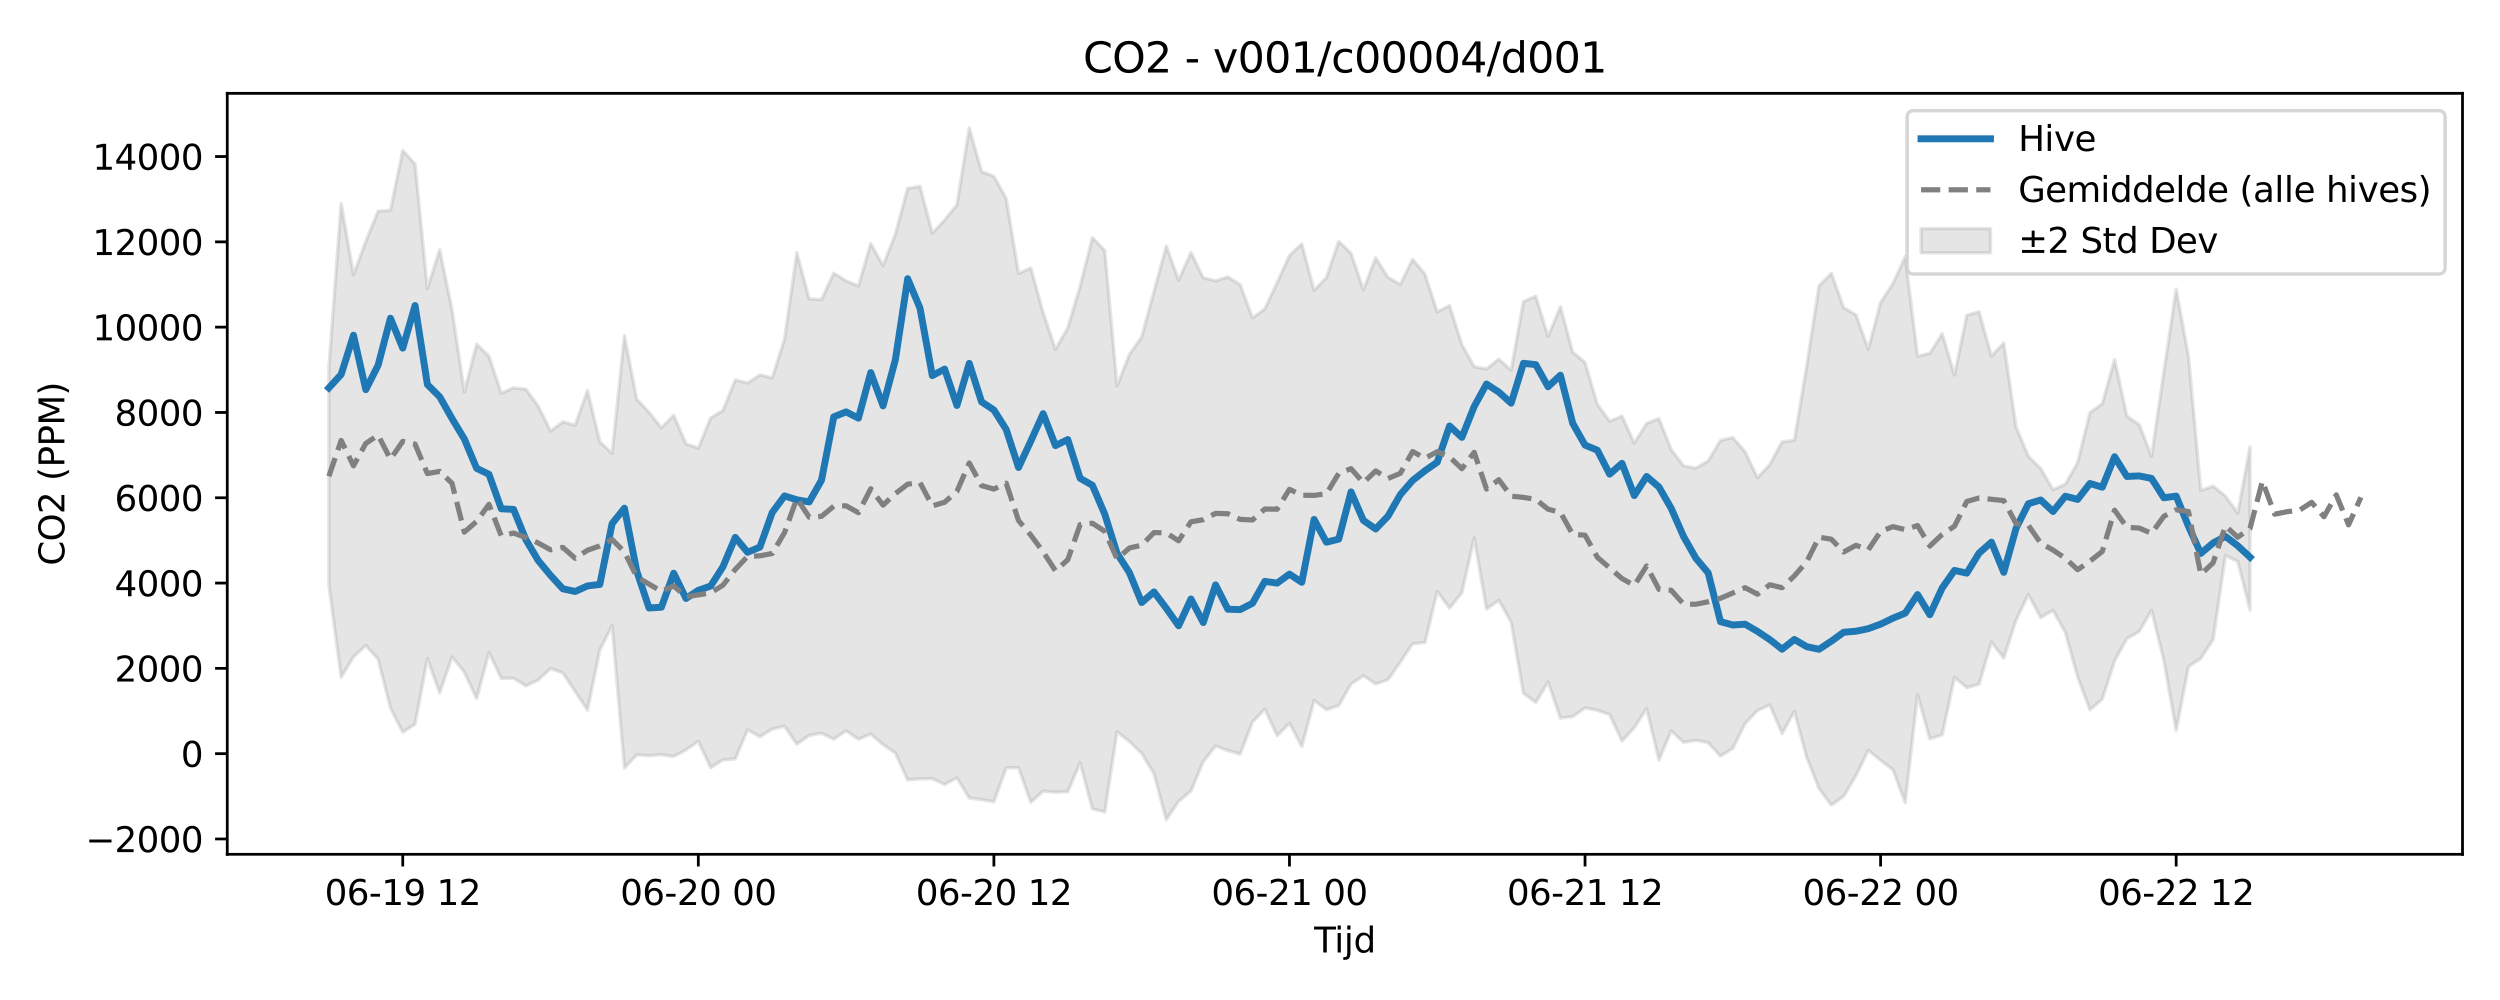 <?xml version="1.0" encoding="utf-8" standalone="no"?>
<!DOCTYPE svg PUBLIC "-//W3C//DTD SVG 1.1//EN"
  "http://www.w3.org/Graphics/SVG/1.1/DTD/svg11.dtd">
<svg xmlns:xlink="http://www.w3.org/1999/xlink" width="720pt" height="288pt" viewBox="0 0 720 288" xmlns="http://www.w3.org/2000/svg" version="1.1">
 <defs>
  <style type="text/css">*{stroke-linejoin: round; stroke-linecap: butt}</style>
 </defs>
 <g id="figure_1">
  <g id="patch_1">
   <path d="M 0 288 
L 720 288 
L 720 0 
L 0 0 
z
" style="fill: #ffffff"/>
  </g>
  <g id="axes_1">
   <g id="patch_2">
    <path d="M 65.45 246.04 
L 709.2 246.04 
L 709.2 26.88 
L 65.45 26.88 
z
" style="fill: #ffffff"/>
   </g>
   <g id="FillBetweenPolyCollection_1">
    <defs>
     <path id="m4ea2d8f6ae" d="M 94.711 -182.147 
L 94.711 -119.512 
L 98.258 -92.922 
L 101.805 -98.81 
L 105.352 -102.114 
L 108.899 -98.137 
L 112.446 -84.128 
L 115.992 -77.122 
L 119.539 -79.456 
L 123.086 -98.321 
L 126.633 -88.418 
L 130.18 -98.792 
L 133.727 -94.44 
L 137.273 -86.793 
L 140.82 -100.106 
L 144.367 -92.635 
L 147.914 -92.657 
L 151.461 -90.46 
L 155.008 -92.166 
L 158.554 -95.458 
L 162.101 -94.191 
L 165.648 -88.85 
L 169.195 -83.503 
L 172.742 -100.763 
L 176.288 -107.823 
L 179.835 -66.782 
L 183.382 -70.622 
L 186.929 -70.351 
L 190.476 -70.643 
L 194.023 -70.117 
L 197.569 -72.016 
L 201.116 -74.484 
L 204.663 -66.891 
L 208.21 -69.137 
L 211.757 -69.45 
L 215.304 -77.823 
L 218.85 -75.809 
L 222.397 -78.02 
L 225.944 -78.856 
L 229.491 -73.688 
L 233.038 -76.175 
L 236.585 -76.836 
L 240.131 -75.119 
L 243.678 -77.522 
L 247.225 -75.087 
L 250.772 -76.603 
L 254.319 -73.572 
L 257.866 -71.111 
L 261.412 -63.382 
L 264.959 -63.69 
L 268.506 -63.744 
L 272.053 -62.084 
L 275.6 -63.965 
L 279.147 -58.174 
L 282.693 -57.707 
L 286.24 -57.09 
L 289.787 -66.855 
L 293.334 -66.901 
L 296.881 -56.942 
L 300.428 -60.144 
L 303.974 -59.825 
L 307.521 -60.005 
L 311.068 -68.312 
L 314.615 -55.058 
L 318.162 -54.126 
L 321.709 -77.22 
L 325.255 -74.443 
L 328.802 -71.03 
L 332.349 -65.153 
L 335.896 -51.922 
L 339.443 -57.22 
L 342.99 -60.192 
L 346.536 -68.655 
L 350.083 -73.173 
L 353.63 -71.825 
L 357.177 -70.826 
L 360.724 -80.067 
L 364.271 -83.761 
L 367.817 -76.112 
L 371.364 -79.724 
L 374.911 -72.987 
L 378.458 -86.25 
L 382.005 -83.594 
L 385.552 -84.787 
L 389.098 -90.99 
L 392.645 -93.404 
L 396.192 -91.02 
L 399.739 -92.238 
L 403.286 -97.298 
L 406.833 -102.609 
L 410.379 -102.945 
L 413.926 -117.646 
L 417.473 -112.841 
L 421.02 -117.279 
L 424.567 -133.053 
L 428.114 -112.572 
L 431.66 -115.117 
L 435.207 -108.794 
L 438.754 -88.351 
L 442.301 -85.671 
L 445.848 -91.588 
L 449.395 -81.189 
L 452.941 -81.606 
L 456.488 -84.126 
L 460.035 -83.436 
L 463.582 -82.194 
L 467.129 -74.589 
L 470.676 -78.401 
L 474.222 -83.966 
L 477.769 -69.107 
L 481.316 -77.502 
L 484.863 -74.2 
L 488.41 -74.786 
L 491.957 -74.116 
L 495.503 -70.233 
L 499.05 -72.473 
L 502.597 -79.619 
L 506.144 -83.36 
L 509.691 -84.978 
L 513.238 -76.737 
L 516.784 -83.096 
L 520.331 -69.857 
L 523.878 -60.902 
L 527.425 -56.119 
L 530.972 -58.665 
L 534.519 -64.614 
L 538.065 -71.909 
L 541.612 -69.024 
L 545.159 -66.343 
L 548.706 -56.829 
L 552.253 -87.896 
L 555.8 -75.222 
L 559.346 -76.34 
L 562.893 -92.896 
L 566.44 -89.97 
L 569.987 -90.966 
L 573.534 -103.082 
L 577.081 -98.47 
L 580.627 -109.376 
L 584.174 -116.797 
L 587.721 -110.129 
L 591.268 -112.238 
L 594.815 -105.876 
L 598.362 -93.067 
L 601.908 -83.549 
L 605.455 -86.635 
L 609.002 -97.683 
L 612.549 -104.084 
L 616.096 -106.119 
L 619.642 -112.24 
L 623.189 -97.808 
L 626.736 -77.624 
L 630.283 -96.005 
L 633.83 -98.376 
L 637.377 -103.823 
L 640.923 -127.988 
L 644.47 -126.327 
L 648.017 -112.334 
L 648.017 -159.324 
L 648.017 -159.324 
L 644.47 -140.235 
L 640.923 -145.105 
L 637.377 -148.002 
L 633.83 -146.755 
L 630.283 -185.369 
L 626.736 -204.741 
L 623.189 -180.807 
L 619.642 -156.581 
L 616.096 -165.7 
L 612.549 -168.168 
L 609.002 -184.43 
L 605.455 -171.739 
L 601.908 -169.192 
L 598.362 -154.791 
L 594.815 -148.544 
L 591.268 -146.949 
L 587.721 -153.041 
L 584.174 -156.59 
L 580.627 -165 
L 577.081 -189.2 
L 573.534 -185.416 
L 569.987 -198.204 
L 566.44 -197.196 
L 562.893 -179.986 
L 559.346 -191.867 
L 555.8 -186.23 
L 552.253 -185.412 
L 548.706 -214.095 
L 545.159 -206.319 
L 541.612 -200.863 
L 538.065 -187.398 
L 534.519 -197.299 
L 530.972 -199.386 
L 527.425 -209.294 
L 523.878 -205.679 
L 520.331 -182.581 
L 516.784 -161.225 
L 513.238 -160.728 
L 509.691 -154.187 
L 506.144 -150.384 
L 502.597 -157.87 
L 499.05 -161.98 
L 495.503 -161.155 
L 491.957 -155.276 
L 488.41 -153.169 
L 484.863 -153.847 
L 481.316 -158.49 
L 477.769 -167.467 
L 474.222 -166.027 
L 470.676 -160.388 
L 467.129 -168.172 
L 463.582 -166.643 
L 460.035 -171.575 
L 456.488 -183.622 
L 452.941 -186.571 
L 449.395 -199.691 
L 445.848 -191.104 
L 442.301 -202.681 
L 438.754 -201.156 
L 435.207 -181.404 
L 431.66 -184.588 
L 428.114 -181.747 
L 424.567 -182.4 
L 421.02 -188.748 
L 417.473 -199.96 
L 413.926 -198.182 
L 410.379 -209.049 
L 406.833 -213.32 
L 403.286 -206.061 
L 399.739 -208.147 
L 396.192 -213.725 
L 392.645 -204.552 
L 389.098 -215.067 
L 385.552 -218.525 
L 382.005 -208.037 
L 378.458 -204.403 
L 374.911 -217.774 
L 371.364 -214.427 
L 367.817 -206.594 
L 364.271 -199.043 
L 360.724 -196.431 
L 357.177 -205.993 
L 353.63 -208.259 
L 350.083 -207.111 
L 346.536 -208 
L 342.99 -215.246 
L 339.443 -207.271 
L 335.896 -217.131 
L 332.349 -204.091 
L 328.802 -190.948 
L 325.255 -185.904 
L 321.709 -176.853 
L 318.162 -215.869 
L 314.615 -219.55 
L 311.068 -205.518 
L 307.521 -193.594 
L 303.974 -187.394 
L 300.428 -197.992 
L 296.881 -210.779 
L 293.334 -209.283 
L 289.787 -230.812 
L 286.24 -237.208 
L 282.693 -238.574 
L 279.147 -251.158 
L 275.6 -229.032 
L 272.053 -224.623 
L 268.506 -220.861 
L 264.959 -234.317 
L 261.412 -233.734 
L 257.866 -220.563 
L 254.319 -211.488 
L 250.772 -217.871 
L 247.225 -205.603 
L 243.678 -207.131 
L 240.131 -209.327 
L 236.585 -201.73 
L 233.038 -201.941 
L 229.491 -215.213 
L 225.944 -190.36 
L 222.397 -179.17 
L 218.85 -180.019 
L 215.304 -177.707 
L 211.757 -178.568 
L 208.21 -169.781 
L 204.663 -167.624 
L 201.116 -158.917 
L 197.569 -160.196 
L 194.023 -168.396 
L 190.476 -164.771 
L 186.929 -169.237 
L 183.382 -173.055 
L 179.835 -191.33 
L 176.288 -157.454 
L 172.742 -160.769 
L 169.195 -175.57 
L 165.648 -165.557 
L 162.101 -166.512 
L 158.554 -163.847 
L 155.008 -171.07 
L 151.461 -175.883 
L 147.914 -176.315 
L 144.367 -174.734 
L 140.82 -185.392 
L 137.273 -188.879 
L 133.727 -175.056 
L 130.18 -198.828 
L 126.633 -216.058 
L 123.086 -204.907 
L 119.539 -240.73 
L 115.992 -244.666 
L 112.446 -227.414 
L 108.899 -227.214 
L 105.352 -218.474 
L 101.805 -208.888 
L 98.258 -229.395 
L 94.711 -182.147 
z
" style="stroke: #808080; stroke-opacity: 0.2"/>
    </defs>
    <g clip-path="url(#pec2e1affe3)">
     <use xlink:href="#m4ea2d8f6ae" x="0" y="288" style="fill: #808080; fill-opacity: 0.2; stroke: #808080; stroke-opacity: 0.2"/>
    </g>
   </g>
   <g id="matplotlib.axis_1">
    <g id="xtick_1">
     <g id="line2d_1">
      <defs>
       <path id="ma485b2adc1" d="M 0 0 
L 0 3.5 
" style="stroke: #000000; stroke-width: 0.8"/>
      </defs>
      <g>
       <use xlink:href="#ma485b2adc1" x="115.992" y="246.04" style="stroke: #000000; stroke-width: 0.8"/>
      </g>
     </g>
     <g id="text_1">
      <!-- 06-19 12 -->
      <g transform="translate(93.512 260.638) scale(0.1 -0.1)">
       <defs>
        <path id="DejaVuSans-30" d="M 2034 4250 
Q 1547 4250 1301 3770 
Q 1056 3291 1056 2328 
Q 1056 1369 1301 889 
Q 1547 409 2034 409 
Q 2525 409 2770 889 
Q 3016 1369 3016 2328 
Q 3016 3291 2770 3770 
Q 2525 4250 2034 4250 
z
M 2034 4750 
Q 2819 4750 3233 4129 
Q 3647 3509 3647 2328 
Q 3647 1150 3233 529 
Q 2819 -91 2034 -91 
Q 1250 -91 836 529 
Q 422 1150 422 2328 
Q 422 3509 836 4129 
Q 1250 4750 2034 4750 
z
" transform="scale(0.016)"/>
        <path id="DejaVuSans-36" d="M 2113 2584 
Q 1688 2584 1439 2293 
Q 1191 2003 1191 1497 
Q 1191 994 1439 701 
Q 1688 409 2113 409 
Q 2538 409 2786 701 
Q 3034 994 3034 1497 
Q 3034 2003 2786 2293 
Q 2538 2584 2113 2584 
z
M 3366 4563 
L 3366 3988 
Q 3128 4100 2886 4159 
Q 2644 4219 2406 4219 
Q 1781 4219 1451 3797 
Q 1122 3375 1075 2522 
Q 1259 2794 1537 2939 
Q 1816 3084 2150 3084 
Q 2853 3084 3261 2657 
Q 3669 2231 3669 1497 
Q 3669 778 3244 343 
Q 2819 -91 2113 -91 
Q 1303 -91 875 529 
Q 447 1150 447 2328 
Q 447 3434 972 4092 
Q 1497 4750 2381 4750 
Q 2619 4750 2861 4703 
Q 3103 4656 3366 4563 
z
" transform="scale(0.016)"/>
        <path id="DejaVuSans-2d" d="M 313 2009 
L 1997 2009 
L 1997 1497 
L 313 1497 
L 313 2009 
z
" transform="scale(0.016)"/>
        <path id="DejaVuSans-31" d="M 794 531 
L 1825 531 
L 1825 4091 
L 703 3866 
L 703 4441 
L 1819 4666 
L 2450 4666 
L 2450 531 
L 3481 531 
L 3481 0 
L 794 0 
L 794 531 
z
" transform="scale(0.016)"/>
        <path id="DejaVuSans-39" d="M 703 97 
L 703 672 
Q 941 559 1184 500 
Q 1428 441 1663 441 
Q 2288 441 2617 861 
Q 2947 1281 2994 2138 
Q 2813 1869 2534 1725 
Q 2256 1581 1919 1581 
Q 1219 1581 811 2004 
Q 403 2428 403 3163 
Q 403 3881 828 4315 
Q 1253 4750 1959 4750 
Q 2769 4750 3195 4129 
Q 3622 3509 3622 2328 
Q 3622 1225 3098 567 
Q 2575 -91 1691 -91 
Q 1453 -91 1209 -44 
Q 966 3 703 97 
z
M 1959 2075 
Q 2384 2075 2632 2365 
Q 2881 2656 2881 3163 
Q 2881 3666 2632 3958 
Q 2384 4250 1959 4250 
Q 1534 4250 1286 3958 
Q 1038 3666 1038 3163 
Q 1038 2656 1286 2365 
Q 1534 2075 1959 2075 
z
" transform="scale(0.016)"/>
        <path id="DejaVuSans-20" transform="scale(0.016)"/>
        <path id="DejaVuSans-32" d="M 1228 531 
L 3431 531 
L 3431 0 
L 469 0 
L 469 531 
Q 828 903 1448 1529 
Q 2069 2156 2228 2338 
Q 2531 2678 2651 2914 
Q 2772 3150 2772 3378 
Q 2772 3750 2511 3984 
Q 2250 4219 1831 4219 
Q 1534 4219 1204 4116 
Q 875 4013 500 3803 
L 500 4441 
Q 881 4594 1212 4672 
Q 1544 4750 1819 4750 
Q 2544 4750 2975 4387 
Q 3406 4025 3406 3419 
Q 3406 3131 3298 2873 
Q 3191 2616 2906 2266 
Q 2828 2175 2409 1742 
Q 1991 1309 1228 531 
z
" transform="scale(0.016)"/>
       </defs>
       <use xlink:href="#DejaVuSans-30"/>
       <use xlink:href="#DejaVuSans-36" transform="translate(63.623 0)"/>
       <use xlink:href="#DejaVuSans-2d" transform="translate(127.246 0)"/>
       <use xlink:href="#DejaVuSans-31" transform="translate(163.33 0)"/>
       <use xlink:href="#DejaVuSans-39" transform="translate(226.953 0)"/>
       <use xlink:href="#DejaVuSans-20" transform="translate(290.576 0)"/>
       <use xlink:href="#DejaVuSans-31" transform="translate(322.363 0)"/>
       <use xlink:href="#DejaVuSans-32" transform="translate(385.986 0)"/>
      </g>
     </g>
    </g>
    <g id="xtick_2">
     <g id="line2d_2">
      <g>
       <use xlink:href="#ma485b2adc1" x="201.116" y="246.04" style="stroke: #000000; stroke-width: 0.8"/>
      </g>
     </g>
     <g id="text_2">
      <!-- 06-20 00 -->
      <g transform="translate(178.636 260.638) scale(0.1 -0.1)">
       <use xlink:href="#DejaVuSans-30"/>
       <use xlink:href="#DejaVuSans-36" transform="translate(63.623 0)"/>
       <use xlink:href="#DejaVuSans-2d" transform="translate(127.246 0)"/>
       <use xlink:href="#DejaVuSans-32" transform="translate(163.33 0)"/>
       <use xlink:href="#DejaVuSans-30" transform="translate(226.953 0)"/>
       <use xlink:href="#DejaVuSans-20" transform="translate(290.576 0)"/>
       <use xlink:href="#DejaVuSans-30" transform="translate(322.363 0)"/>
       <use xlink:href="#DejaVuSans-30" transform="translate(385.986 0)"/>
      </g>
     </g>
    </g>
    <g id="xtick_3">
     <g id="line2d_3">
      <g>
       <use xlink:href="#ma485b2adc1" x="286.24" y="246.04" style="stroke: #000000; stroke-width: 0.8"/>
      </g>
     </g>
     <g id="text_3">
      <!-- 06-20 12 -->
      <g transform="translate(263.76 260.638) scale(0.1 -0.1)">
       <use xlink:href="#DejaVuSans-30"/>
       <use xlink:href="#DejaVuSans-36" transform="translate(63.623 0)"/>
       <use xlink:href="#DejaVuSans-2d" transform="translate(127.246 0)"/>
       <use xlink:href="#DejaVuSans-32" transform="translate(163.33 0)"/>
       <use xlink:href="#DejaVuSans-30" transform="translate(226.953 0)"/>
       <use xlink:href="#DejaVuSans-20" transform="translate(290.576 0)"/>
       <use xlink:href="#DejaVuSans-31" transform="translate(322.363 0)"/>
       <use xlink:href="#DejaVuSans-32" transform="translate(385.986 0)"/>
      </g>
     </g>
    </g>
    <g id="xtick_4">
     <g id="line2d_4">
      <g>
       <use xlink:href="#ma485b2adc1" x="371.364" y="246.04" style="stroke: #000000; stroke-width: 0.8"/>
      </g>
     </g>
     <g id="text_4">
      <!-- 06-21 00 -->
      <g transform="translate(348.884 260.638) scale(0.1 -0.1)">
       <use xlink:href="#DejaVuSans-30"/>
       <use xlink:href="#DejaVuSans-36" transform="translate(63.623 0)"/>
       <use xlink:href="#DejaVuSans-2d" transform="translate(127.246 0)"/>
       <use xlink:href="#DejaVuSans-32" transform="translate(163.33 0)"/>
       <use xlink:href="#DejaVuSans-31" transform="translate(226.953 0)"/>
       <use xlink:href="#DejaVuSans-20" transform="translate(290.576 0)"/>
       <use xlink:href="#DejaVuSans-30" transform="translate(322.363 0)"/>
       <use xlink:href="#DejaVuSans-30" transform="translate(385.986 0)"/>
      </g>
     </g>
    </g>
    <g id="xtick_5">
     <g id="line2d_5">
      <g>
       <use xlink:href="#ma485b2adc1" x="456.488" y="246.04" style="stroke: #000000; stroke-width: 0.8"/>
      </g>
     </g>
     <g id="text_5">
      <!-- 06-21 12 -->
      <g transform="translate(434.008 260.638) scale(0.1 -0.1)">
       <use xlink:href="#DejaVuSans-30"/>
       <use xlink:href="#DejaVuSans-36" transform="translate(63.623 0)"/>
       <use xlink:href="#DejaVuSans-2d" transform="translate(127.246 0)"/>
       <use xlink:href="#DejaVuSans-32" transform="translate(163.33 0)"/>
       <use xlink:href="#DejaVuSans-31" transform="translate(226.953 0)"/>
       <use xlink:href="#DejaVuSans-20" transform="translate(290.576 0)"/>
       <use xlink:href="#DejaVuSans-31" transform="translate(322.363 0)"/>
       <use xlink:href="#DejaVuSans-32" transform="translate(385.986 0)"/>
      </g>
     </g>
    </g>
    <g id="xtick_6">
     <g id="line2d_6">
      <g>
       <use xlink:href="#ma485b2adc1" x="541.612" y="246.04" style="stroke: #000000; stroke-width: 0.8"/>
      </g>
     </g>
     <g id="text_6">
      <!-- 06-22 00 -->
      <g transform="translate(519.132 260.638) scale(0.1 -0.1)">
       <use xlink:href="#DejaVuSans-30"/>
       <use xlink:href="#DejaVuSans-36" transform="translate(63.623 0)"/>
       <use xlink:href="#DejaVuSans-2d" transform="translate(127.246 0)"/>
       <use xlink:href="#DejaVuSans-32" transform="translate(163.33 0)"/>
       <use xlink:href="#DejaVuSans-32" transform="translate(226.953 0)"/>
       <use xlink:href="#DejaVuSans-20" transform="translate(290.576 0)"/>
       <use xlink:href="#DejaVuSans-30" transform="translate(322.363 0)"/>
       <use xlink:href="#DejaVuSans-30" transform="translate(385.986 0)"/>
      </g>
     </g>
    </g>
    <g id="xtick_7">
     <g id="line2d_7">
      <g>
       <use xlink:href="#ma485b2adc1" x="626.736" y="246.04" style="stroke: #000000; stroke-width: 0.8"/>
      </g>
     </g>
     <g id="text_7">
      <!-- 06-22 12 -->
      <g transform="translate(604.256 260.638) scale(0.1 -0.1)">
       <use xlink:href="#DejaVuSans-30"/>
       <use xlink:href="#DejaVuSans-36" transform="translate(63.623 0)"/>
       <use xlink:href="#DejaVuSans-2d" transform="translate(127.246 0)"/>
       <use xlink:href="#DejaVuSans-32" transform="translate(163.33 0)"/>
       <use xlink:href="#DejaVuSans-32" transform="translate(226.953 0)"/>
       <use xlink:href="#DejaVuSans-20" transform="translate(290.576 0)"/>
       <use xlink:href="#DejaVuSans-31" transform="translate(322.363 0)"/>
       <use xlink:href="#DejaVuSans-32" transform="translate(385.986 0)"/>
      </g>
     </g>
    </g>
    <g id="text_8">
     <!-- Tijd -->
     <g transform="translate(378.475 274.317) scale(0.1 -0.1)">
      <defs>
       <path id="DejaVuSans-54" d="M -19 4666 
L 3928 4666 
L 3928 4134 
L 2272 4134 
L 2272 0 
L 1638 0 
L 1638 4134 
L -19 4134 
L -19 4666 
z
" transform="scale(0.016)"/>
       <path id="DejaVuSans-69" d="M 603 3500 
L 1178 3500 
L 1178 0 
L 603 0 
L 603 3500 
z
M 603 4863 
L 1178 4863 
L 1178 4134 
L 603 4134 
L 603 4863 
z
" transform="scale(0.016)"/>
       <path id="DejaVuSans-6a" d="M 603 3500 
L 1178 3500 
L 1178 -63 
Q 1178 -731 923 -1031 
Q 669 -1331 103 -1331 
L -116 -1331 
L -116 -844 
L 38 -844 
Q 366 -844 484 -692 
Q 603 -541 603 -63 
L 603 3500 
z
M 603 4863 
L 1178 4863 
L 1178 4134 
L 603 4134 
L 603 4863 
z
" transform="scale(0.016)"/>
       <path id="DejaVuSans-64" d="M 2906 2969 
L 2906 4863 
L 3481 4863 
L 3481 0 
L 2906 0 
L 2906 525 
Q 2725 213 2448 61 
Q 2172 -91 1784 -91 
Q 1150 -91 751 415 
Q 353 922 353 1747 
Q 353 2572 751 3078 
Q 1150 3584 1784 3584 
Q 2172 3584 2448 3432 
Q 2725 3281 2906 2969 
z
M 947 1747 
Q 947 1113 1208 752 
Q 1469 391 1925 391 
Q 2381 391 2643 752 
Q 2906 1113 2906 1747 
Q 2906 2381 2643 2742 
Q 2381 3103 1925 3103 
Q 1469 3103 1208 2742 
Q 947 2381 947 1747 
z
" transform="scale(0.016)"/>
      </defs>
      <use xlink:href="#DejaVuSans-54"/>
      <use xlink:href="#DejaVuSans-69" transform="translate(57.959 0)"/>
      <use xlink:href="#DejaVuSans-6a" transform="translate(85.742 0)"/>
      <use xlink:href="#DejaVuSans-64" transform="translate(113.525 0)"/>
     </g>
    </g>
   </g>
   <g id="matplotlib.axis_2">
    <g id="ytick_1">
     <g id="line2d_8">
      <defs>
       <path id="m41dabe205d" d="M 0 0 
L -3.5 0 
" style="stroke: #000000; stroke-width: 0.8"/>
      </defs>
      <g>
       <use xlink:href="#m41dabe205d" x="65.45" y="241.622" style="stroke: #000000; stroke-width: 0.8"/>
      </g>
     </g>
     <g id="text_9">
      <!-- −2000 -->
      <g transform="translate(24.62 245.421) scale(0.1 -0.1)">
       <defs>
        <path id="DejaVuSans-2212" d="M 678 2272 
L 4684 2272 
L 4684 1741 
L 678 1741 
L 678 2272 
z
" transform="scale(0.016)"/>
       </defs>
       <use xlink:href="#DejaVuSans-2212"/>
       <use xlink:href="#DejaVuSans-32" transform="translate(83.789 0)"/>
       <use xlink:href="#DejaVuSans-30" transform="translate(147.412 0)"/>
       <use xlink:href="#DejaVuSans-30" transform="translate(211.035 0)"/>
       <use xlink:href="#DejaVuSans-30" transform="translate(274.658 0)"/>
      </g>
     </g>
    </g>
    <g id="ytick_2">
     <g id="line2d_9">
      <g>
       <use xlink:href="#m41dabe205d" x="65.45" y="217.055" style="stroke: #000000; stroke-width: 0.8"/>
      </g>
     </g>
     <g id="text_10">
      <!-- 0 -->
      <g transform="translate(52.087 220.854) scale(0.1 -0.1)">
       <use xlink:href="#DejaVuSans-30"/>
      </g>
     </g>
    </g>
    <g id="ytick_3">
     <g id="line2d_10">
      <g>
       <use xlink:href="#m41dabe205d" x="65.45" y="192.488" style="stroke: #000000; stroke-width: 0.8"/>
      </g>
     </g>
     <g id="text_11">
      <!-- 2000 -->
      <g transform="translate(33 196.288) scale(0.1 -0.1)">
       <use xlink:href="#DejaVuSans-32"/>
       <use xlink:href="#DejaVuSans-30" transform="translate(63.623 0)"/>
       <use xlink:href="#DejaVuSans-30" transform="translate(127.246 0)"/>
       <use xlink:href="#DejaVuSans-30" transform="translate(190.869 0)"/>
      </g>
     </g>
    </g>
    <g id="ytick_4">
     <g id="line2d_11">
      <g>
       <use xlink:href="#m41dabe205d" x="65.45" y="167.922" style="stroke: #000000; stroke-width: 0.8"/>
      </g>
     </g>
     <g id="text_12">
      <!-- 4000 -->
      <g transform="translate(33 171.721) scale(0.1 -0.1)">
       <defs>
        <path id="DejaVuSans-34" d="M 2419 4116 
L 825 1625 
L 2419 1625 
L 2419 4116 
z
M 2253 4666 
L 3047 4666 
L 3047 1625 
L 3713 1625 
L 3713 1100 
L 3047 1100 
L 3047 0 
L 2419 0 
L 2419 1100 
L 313 1100 
L 313 1709 
L 2253 4666 
z
" transform="scale(0.016)"/>
       </defs>
       <use xlink:href="#DejaVuSans-34"/>
       <use xlink:href="#DejaVuSans-30" transform="translate(63.623 0)"/>
       <use xlink:href="#DejaVuSans-30" transform="translate(127.246 0)"/>
       <use xlink:href="#DejaVuSans-30" transform="translate(190.869 0)"/>
      </g>
     </g>
    </g>
    <g id="ytick_5">
     <g id="line2d_12">
      <g>
       <use xlink:href="#m41dabe205d" x="65.45" y="143.355" style="stroke: #000000; stroke-width: 0.8"/>
      </g>
     </g>
     <g id="text_13">
      <!-- 6000 -->
      <g transform="translate(33 147.154) scale(0.1 -0.1)">
       <use xlink:href="#DejaVuSans-36"/>
       <use xlink:href="#DejaVuSans-30" transform="translate(63.623 0)"/>
       <use xlink:href="#DejaVuSans-30" transform="translate(127.246 0)"/>
       <use xlink:href="#DejaVuSans-30" transform="translate(190.869 0)"/>
      </g>
     </g>
    </g>
    <g id="ytick_6">
     <g id="line2d_13">
      <g>
       <use xlink:href="#m41dabe205d" x="65.45" y="118.788" style="stroke: #000000; stroke-width: 0.8"/>
      </g>
     </g>
     <g id="text_14">
      <!-- 8000 -->
      <g transform="translate(33 122.587) scale(0.1 -0.1)">
       <defs>
        <path id="DejaVuSans-38" d="M 2034 2216 
Q 1584 2216 1326 1975 
Q 1069 1734 1069 1313 
Q 1069 891 1326 650 
Q 1584 409 2034 409 
Q 2484 409 2743 651 
Q 3003 894 3003 1313 
Q 3003 1734 2745 1975 
Q 2488 2216 2034 2216 
z
M 1403 2484 
Q 997 2584 770 2862 
Q 544 3141 544 3541 
Q 544 4100 942 4425 
Q 1341 4750 2034 4750 
Q 2731 4750 3128 4425 
Q 3525 4100 3525 3541 
Q 3525 3141 3298 2862 
Q 3072 2584 2669 2484 
Q 3125 2378 3379 2068 
Q 3634 1759 3634 1313 
Q 3634 634 3220 271 
Q 2806 -91 2034 -91 
Q 1263 -91 848 271 
Q 434 634 434 1313 
Q 434 1759 690 2068 
Q 947 2378 1403 2484 
z
M 1172 3481 
Q 1172 3119 1398 2916 
Q 1625 2713 2034 2713 
Q 2441 2713 2670 2916 
Q 2900 3119 2900 3481 
Q 2900 3844 2670 4047 
Q 2441 4250 2034 4250 
Q 1625 4250 1398 4047 
Q 1172 3844 1172 3481 
z
" transform="scale(0.016)"/>
       </defs>
       <use xlink:href="#DejaVuSans-38"/>
       <use xlink:href="#DejaVuSans-30" transform="translate(63.623 0)"/>
       <use xlink:href="#DejaVuSans-30" transform="translate(127.246 0)"/>
       <use xlink:href="#DejaVuSans-30" transform="translate(190.869 0)"/>
      </g>
     </g>
    </g>
    <g id="ytick_7">
     <g id="line2d_14">
      <g>
       <use xlink:href="#m41dabe205d" x="65.45" y="94.221" style="stroke: #000000; stroke-width: 0.8"/>
      </g>
     </g>
     <g id="text_15">
      <!-- 10000 -->
      <g transform="translate(26.637 98.02) scale(0.1 -0.1)">
       <use xlink:href="#DejaVuSans-31"/>
       <use xlink:href="#DejaVuSans-30" transform="translate(63.623 0)"/>
       <use xlink:href="#DejaVuSans-30" transform="translate(127.246 0)"/>
       <use xlink:href="#DejaVuSans-30" transform="translate(190.869 0)"/>
       <use xlink:href="#DejaVuSans-30" transform="translate(254.492 0)"/>
      </g>
     </g>
    </g>
    <g id="ytick_8">
     <g id="line2d_15">
      <g>
       <use xlink:href="#m41dabe205d" x="65.45" y="69.654" style="stroke: #000000; stroke-width: 0.8"/>
      </g>
     </g>
     <g id="text_16">
      <!-- 12000 -->
      <g transform="translate(26.637 73.454) scale(0.1 -0.1)">
       <use xlink:href="#DejaVuSans-31"/>
       <use xlink:href="#DejaVuSans-32" transform="translate(63.623 0)"/>
       <use xlink:href="#DejaVuSans-30" transform="translate(127.246 0)"/>
       <use xlink:href="#DejaVuSans-30" transform="translate(190.869 0)"/>
       <use xlink:href="#DejaVuSans-30" transform="translate(254.492 0)"/>
      </g>
     </g>
    </g>
    <g id="ytick_9">
     <g id="line2d_16">
      <g>
       <use xlink:href="#m41dabe205d" x="65.45" y="45.088" style="stroke: #000000; stroke-width: 0.8"/>
      </g>
     </g>
     <g id="text_17">
      <!-- 14000 -->
      <g transform="translate(26.637 48.887) scale(0.1 -0.1)">
       <use xlink:href="#DejaVuSans-31"/>
       <use xlink:href="#DejaVuSans-34" transform="translate(63.623 0)"/>
       <use xlink:href="#DejaVuSans-30" transform="translate(127.246 0)"/>
       <use xlink:href="#DejaVuSans-30" transform="translate(190.869 0)"/>
       <use xlink:href="#DejaVuSans-30" transform="translate(254.492 0)"/>
      </g>
     </g>
    </g>
    <g id="text_18">
     <!-- CO2 (PPM) -->
     <g transform="translate(18.541 162.903) rotate(-90) scale(0.1 -0.1)">
      <defs>
       <path id="DejaVuSans-43" d="M 4122 4306 
L 4122 3641 
Q 3803 3938 3442 4084 
Q 3081 4231 2675 4231 
Q 1875 4231 1450 3742 
Q 1025 3253 1025 2328 
Q 1025 1406 1450 917 
Q 1875 428 2675 428 
Q 3081 428 3442 575 
Q 3803 722 4122 1019 
L 4122 359 
Q 3791 134 3420 21 
Q 3050 -91 2638 -91 
Q 1578 -91 968 557 
Q 359 1206 359 2328 
Q 359 3453 968 4101 
Q 1578 4750 2638 4750 
Q 3056 4750 3426 4639 
Q 3797 4528 4122 4306 
z
" transform="scale(0.016)"/>
       <path id="DejaVuSans-4f" d="M 2522 4238 
Q 1834 4238 1429 3725 
Q 1025 3213 1025 2328 
Q 1025 1447 1429 934 
Q 1834 422 2522 422 
Q 3209 422 3611 934 
Q 4013 1447 4013 2328 
Q 4013 3213 3611 3725 
Q 3209 4238 2522 4238 
z
M 2522 4750 
Q 3503 4750 4090 4092 
Q 4678 3434 4678 2328 
Q 4678 1225 4090 567 
Q 3503 -91 2522 -91 
Q 1538 -91 948 565 
Q 359 1222 359 2328 
Q 359 3434 948 4092 
Q 1538 4750 2522 4750 
z
" transform="scale(0.016)"/>
       <path id="DejaVuSans-28" d="M 1984 4856 
Q 1566 4138 1362 3434 
Q 1159 2731 1159 2009 
Q 1159 1288 1364 580 
Q 1569 -128 1984 -844 
L 1484 -844 
Q 1016 -109 783 600 
Q 550 1309 550 2009 
Q 550 2706 781 3412 
Q 1013 4119 1484 4856 
L 1984 4856 
z
" transform="scale(0.016)"/>
       <path id="DejaVuSans-50" d="M 1259 4147 
L 1259 2394 
L 2053 2394 
Q 2494 2394 2734 2622 
Q 2975 2850 2975 3272 
Q 2975 3691 2734 3919 
Q 2494 4147 2053 4147 
L 1259 4147 
z
M 628 4666 
L 2053 4666 
Q 2838 4666 3239 4311 
Q 3641 3956 3641 3272 
Q 3641 2581 3239 2228 
Q 2838 1875 2053 1875 
L 1259 1875 
L 1259 0 
L 628 0 
L 628 4666 
z
" transform="scale(0.016)"/>
       <path id="DejaVuSans-4d" d="M 628 4666 
L 1569 4666 
L 2759 1491 
L 3956 4666 
L 4897 4666 
L 4897 0 
L 4281 0 
L 4281 4097 
L 3078 897 
L 2444 897 
L 1241 4097 
L 1241 0 
L 628 0 
L 628 4666 
z
" transform="scale(0.016)"/>
       <path id="DejaVuSans-29" d="M 513 4856 
L 1013 4856 
Q 1481 4119 1714 3412 
Q 1947 2706 1947 2009 
Q 1947 1309 1714 600 
Q 1481 -109 1013 -844 
L 513 -844 
Q 928 -128 1133 580 
Q 1338 1288 1338 2009 
Q 1338 2731 1133 3434 
Q 928 4138 513 4856 
z
" transform="scale(0.016)"/>
      </defs>
      <use xlink:href="#DejaVuSans-43"/>
      <use xlink:href="#DejaVuSans-4f" transform="translate(69.824 0)"/>
      <use xlink:href="#DejaVuSans-32" transform="translate(148.535 0)"/>
      <use xlink:href="#DejaVuSans-20" transform="translate(212.158 0)"/>
      <use xlink:href="#DejaVuSans-28" transform="translate(243.945 0)"/>
      <use xlink:href="#DejaVuSans-50" transform="translate(282.959 0)"/>
      <use xlink:href="#DejaVuSans-50" transform="translate(343.262 0)"/>
      <use xlink:href="#DejaVuSans-4d" transform="translate(403.564 0)"/>
      <use xlink:href="#DejaVuSans-29" transform="translate(489.844 0)"/>
     </g>
    </g>
   </g>
   <g id="line2d_17">
    <path d="M 94.711 111.713 
L 98.258 107.839 
L 101.805 96.549 
L 105.352 112.221 
L 108.899 105.17 
L 112.446 91.654 
L 115.992 100.256 
L 119.539 88.002 
L 123.086 110.747 
L 126.633 114.28 
L 130.18 120.54 
L 133.727 126.424 
L 137.273 134.875 
L 140.82 136.599 
L 144.367 146.52 
L 147.914 146.708 
L 151.461 155.442 
L 155.008 161.428 
L 158.554 165.702 
L 162.101 169.572 
L 165.648 170.346 
L 169.195 168.736 
L 172.742 168.319 
L 176.288 150.799 
L 179.835 146.352 
L 183.382 164.474 
L 186.929 175.103 
L 190.476 174.878 
L 194.023 165.084 
L 197.569 172.356 
L 201.116 170.006 
L 204.663 168.781 
L 208.21 163.213 
L 211.757 154.778 
L 215.304 159.053 
L 218.85 157.563 
L 222.397 147.617 
L 225.944 142.827 
L 229.491 143.94 
L 233.038 144.563 
L 236.585 138.31 
L 240.131 120.049 
L 243.678 118.62 
L 247.225 120.426 
L 250.772 107.307 
L 254.319 116.888 
L 257.866 103.598 
L 261.412 80.271 
L 264.959 88.751 
L 268.506 108.167 
L 272.053 106.3 
L 275.6 116.765 
L 279.147 104.65 
L 282.693 115.734 
L 286.24 118.076 
L 289.787 123.697 
L 293.334 134.63 
L 296.881 127.022 
L 300.428 119.136 
L 303.974 128.345 
L 307.521 126.584 
L 311.068 137.745 
L 314.615 139.772 
L 318.162 148.068 
L 321.709 159.356 
L 325.255 164.896 
L 328.802 173.531 
L 332.349 170.472 
L 335.896 175.197 
L 339.443 180.217 
L 342.99 172.52 
L 346.536 179.288 
L 350.083 168.458 
L 353.63 175.459 
L 357.177 175.562 
L 360.724 173.732 
L 364.271 167.443 
L 367.817 167.93 
L 371.364 165.354 
L 374.911 167.7 
L 378.458 149.601 
L 382.005 156.15 
L 385.552 155.274 
L 389.098 141.672 
L 392.645 149.865 
L 396.192 152.346 
L 399.739 148.661 
L 403.286 142.466 
L 406.833 138.368 
L 410.379 135.592 
L 413.926 133.11 
L 417.473 122.686 
L 421.02 125.962 
L 424.567 117.068 
L 428.114 110.611 
L 431.66 112.921 
L 435.207 116.11 
L 438.754 104.633 
L 442.301 105.018 
L 445.848 111.385 
L 449.395 108.065 
L 452.941 121.924 
L 456.488 128.193 
L 460.035 129.663 
L 463.582 136.554 
L 467.129 133.454 
L 470.676 142.724 
L 474.222 137.221 
L 477.769 140.247 
L 481.316 146.422 
L 484.863 154.5 
L 488.41 160.764 
L 491.957 164.982 
L 495.503 179.042 
L 499.05 180 
L 502.597 179.771 
L 506.144 181.83 
L 509.691 184.197 
L 513.238 186.969 
L 516.784 184.168 
L 520.331 186.244 
L 523.878 186.99 
L 527.425 184.668 
L 530.972 182.088 
L 534.519 181.794 
L 538.065 181.053 
L 541.612 179.75 
L 545.159 178.039 
L 548.706 176.573 
L 552.253 171.242 
L 555.8 177.036 
L 559.346 169.334 
L 562.893 164.282 
L 566.44 165.064 
L 569.987 159.274 
L 573.534 156.138 
L 577.081 164.838 
L 580.627 152.146 
L 584.174 145.07 
L 587.721 143.994 
L 591.268 147.31 
L 594.815 142.913 
L 598.362 143.83 
L 601.908 139.24 
L 605.455 140.325 
L 609.002 131.546 
L 612.549 137.221 
L 616.096 137.062 
L 619.642 137.782 
L 623.189 143.355 
L 626.736 142.884 
L 630.283 151.572 
L 633.83 159.376 
L 637.377 156.375 
L 640.923 154.479 
L 644.47 157.178 
L 648.017 160.478 
L 648.017 160.478 
" clip-path="url(#pec2e1affe3)" style="fill: none; stroke: #1f77b4; stroke-width: 2; stroke-linecap: square"/>
   </g>
   <g id="line2d_18">
    <path d="M 94.711 137.17 
L 98.258 126.842 
L 101.805 134.151 
L 105.352 127.706 
L 108.899 125.325 
L 112.446 132.229 
L 115.992 127.106 
L 119.539 127.907 
L 123.086 136.386 
L 126.633 135.762 
L 130.18 139.19 
L 133.727 153.252 
L 137.273 150.164 
L 140.82 145.251 
L 144.367 154.315 
L 147.914 153.514 
L 151.461 154.829 
L 155.008 156.382 
L 158.554 158.348 
L 162.101 157.649 
L 165.648 160.797 
L 169.195 158.463 
L 172.742 157.234 
L 176.288 155.361 
L 179.835 158.944 
L 183.382 166.162 
L 190.476 170.293 
L 194.023 168.743 
L 197.569 171.894 
L 204.663 170.743 
L 208.21 168.541 
L 211.757 163.991 
L 215.304 160.235 
L 218.85 160.086 
L 222.397 159.405 
L 225.944 153.392 
L 229.491 143.55 
L 233.038 148.942 
L 236.585 148.717 
L 240.131 145.777 
L 243.678 145.673 
L 247.225 147.655 
L 250.772 140.763 
L 254.319 145.47 
L 257.866 142.163 
L 261.412 139.442 
L 264.959 138.997 
L 268.506 145.697 
L 272.053 144.646 
L 275.6 141.501 
L 279.147 133.334 
L 282.693 139.86 
L 286.24 140.851 
L 289.787 139.167 
L 293.334 149.908 
L 296.881 154.139 
L 300.428 158.932 
L 303.974 164.39 
L 307.521 161.201 
L 311.068 151.085 
L 314.615 150.696 
L 318.162 153.002 
L 321.709 160.964 
L 325.255 157.827 
L 328.802 157.011 
L 332.349 153.378 
L 335.896 153.474 
L 339.443 155.754 
L 342.99 150.281 
L 346.536 149.673 
L 350.083 147.858 
L 353.63 147.958 
L 357.177 149.59 
L 360.724 149.751 
L 364.271 146.598 
L 367.817 146.647 
L 371.364 140.924 
L 374.911 142.619 
L 378.458 142.673 
L 382.005 142.184 
L 385.552 136.344 
L 389.098 134.972 
L 392.645 139.022 
L 396.192 135.628 
L 399.739 137.808 
L 403.286 136.321 
L 406.833 130.036 
L 410.379 132.003 
L 413.926 130.086 
L 417.473 131.6 
L 421.02 134.986 
L 424.567 130.274 
L 428.114 140.841 
L 431.66 138.148 
L 435.207 142.901 
L 438.754 143.247 
L 442.301 143.824 
L 445.848 146.654 
L 449.395 147.56 
L 452.941 153.912 
L 456.488 154.126 
L 460.035 160.495 
L 467.129 166.62 
L 470.676 168.605 
L 474.222 163.003 
L 477.769 169.713 
L 481.316 170.004 
L 484.863 173.976 
L 488.41 174.023 
L 491.957 173.304 
L 495.503 172.306 
L 502.597 169.256 
L 506.144 171.128 
L 509.691 168.418 
L 513.238 169.267 
L 516.784 165.839 
L 520.331 161.781 
L 523.878 154.709 
L 527.425 155.293 
L 530.972 158.974 
L 534.519 157.044 
L 538.065 158.346 
L 541.612 153.056 
L 545.159 151.669 
L 548.706 152.538 
L 552.253 151.346 
L 555.8 157.274 
L 559.346 153.896 
L 562.893 151.559 
L 566.44 144.417 
L 569.987 143.415 
L 577.081 144.165 
L 580.627 150.812 
L 584.174 151.307 
L 587.721 156.415 
L 591.268 158.407 
L 594.815 160.79 
L 598.362 164.071 
L 601.908 161.629 
L 605.455 158.813 
L 609.002 146.944 
L 612.549 151.874 
L 616.096 152.09 
L 619.642 153.589 
L 623.189 148.692 
L 626.736 146.818 
L 630.283 147.313 
L 633.83 165.435 
L 637.377 162.088 
L 640.923 151.454 
L 644.47 154.719 
L 648.017 152.171 
L 651.564 138.568 
L 655.111 148.088 
L 658.658 147.371 
L 662.204 146.966 
L 665.751 144.677 
L 669.298 148.809 
L 672.845 142.52 
L 676.392 151.159 
L 679.939 143.232 
L 679.939 143.232 
" clip-path="url(#pec2e1affe3)" style="fill: none; stroke-dasharray: 5.55,2.4; stroke-dashoffset: 0; stroke: #808080; stroke-width: 1.5"/>
   </g>
   <g id="patch_3">
    <path d="M 65.45 246.04 
L 65.45 26.88 
" style="fill: none; stroke: #000000; stroke-width: 0.8; stroke-linejoin: miter; stroke-linecap: square"/>
   </g>
   <g id="patch_4">
    <path d="M 709.2 246.04 
L 709.2 26.88 
" style="fill: none; stroke: #000000; stroke-width: 0.8; stroke-linejoin: miter; stroke-linecap: square"/>
   </g>
   <g id="patch_5">
    <path d="M 65.45 246.04 
L 709.2 246.04 
" style="fill: none; stroke: #000000; stroke-width: 0.8; stroke-linejoin: miter; stroke-linecap: square"/>
   </g>
   <g id="patch_6">
    <path d="M 65.45 26.88 
L 709.2 26.88 
" style="fill: none; stroke: #000000; stroke-width: 0.8; stroke-linejoin: miter; stroke-linecap: square"/>
   </g>
   <g id="text_19">
    <!-- CO2 - v001/c00004/d001 -->
    <g transform="translate(311.922 20.88) scale(0.12 -0.12)">
     <defs>
      <path id="DejaVuSans-76" d="M 191 3500 
L 800 3500 
L 1894 563 
L 2988 3500 
L 3597 3500 
L 2284 0 
L 1503 0 
L 191 3500 
z
" transform="scale(0.016)"/>
      <path id="DejaVuSans-2f" d="M 1625 4666 
L 2156 4666 
L 531 -594 
L 0 -594 
L 1625 4666 
z
" transform="scale(0.016)"/>
      <path id="DejaVuSans-63" d="M 3122 3366 
L 3122 2828 
Q 2878 2963 2633 3030 
Q 2388 3097 2138 3097 
Q 1578 3097 1268 2742 
Q 959 2388 959 1747 
Q 959 1106 1268 751 
Q 1578 397 2138 397 
Q 2388 397 2633 464 
Q 2878 531 3122 666 
L 3122 134 
Q 2881 22 2623 -34 
Q 2366 -91 2075 -91 
Q 1284 -91 818 406 
Q 353 903 353 1747 
Q 353 2603 823 3093 
Q 1294 3584 2113 3584 
Q 2378 3584 2631 3529 
Q 2884 3475 3122 3366 
z
" transform="scale(0.016)"/>
     </defs>
     <use xlink:href="#DejaVuSans-43"/>
     <use xlink:href="#DejaVuSans-4f" transform="translate(69.824 0)"/>
     <use xlink:href="#DejaVuSans-32" transform="translate(148.535 0)"/>
     <use xlink:href="#DejaVuSans-20" transform="translate(212.158 0)"/>
     <use xlink:href="#DejaVuSans-2d" transform="translate(243.945 0)"/>
     <use xlink:href="#DejaVuSans-20" transform="translate(280.029 0)"/>
     <use xlink:href="#DejaVuSans-76" transform="translate(311.816 0)"/>
     <use xlink:href="#DejaVuSans-30" transform="translate(370.996 0)"/>
     <use xlink:href="#DejaVuSans-30" transform="translate(434.619 0)"/>
     <use xlink:href="#DejaVuSans-31" transform="translate(498.242 0)"/>
     <use xlink:href="#DejaVuSans-2f" transform="translate(561.865 0)"/>
     <use xlink:href="#DejaVuSans-63" transform="translate(595.557 0)"/>
     <use xlink:href="#DejaVuSans-30" transform="translate(650.537 0)"/>
     <use xlink:href="#DejaVuSans-30" transform="translate(714.16 0)"/>
     <use xlink:href="#DejaVuSans-30" transform="translate(777.783 0)"/>
     <use xlink:href="#DejaVuSans-30" transform="translate(841.406 0)"/>
     <use xlink:href="#DejaVuSans-34" transform="translate(905.029 0)"/>
     <use xlink:href="#DejaVuSans-2f" transform="translate(968.652 0)"/>
     <use xlink:href="#DejaVuSans-64" transform="translate(1002.344 0)"/>
     <use xlink:href="#DejaVuSans-30" transform="translate(1065.82 0)"/>
     <use xlink:href="#DejaVuSans-30" transform="translate(1129.443 0)"/>
     <use xlink:href="#DejaVuSans-31" transform="translate(1193.066 0)"/>
    </g>
   </g>
   <g id="legend_1">
    <g id="patch_7">
     <path d="M 551.256 78.914 
L 702.2 78.914 
Q 704.2 78.914 704.2 76.914 
L 704.2 33.88 
Q 704.2 31.88 702.2 31.88 
L 551.256 31.88 
Q 549.256 31.88 549.256 33.88 
L 549.256 76.914 
Q 549.256 78.914 551.256 78.914 
z
" style="fill: #ffffff; opacity: 0.8; stroke: #cccccc; stroke-linejoin: miter"/>
    </g>
    <g id="line2d_19">
     <path d="M 553.256 39.978 
L 563.256 39.978 
L 573.256 39.978 
" style="fill: none; stroke: #1f77b4; stroke-width: 2; stroke-linecap: square"/>
    </g>
    <g id="text_20">
     <!-- Hive -->
     <g transform="translate(581.256 43.478) scale(0.1 -0.1)">
      <defs>
       <path id="DejaVuSans-48" d="M 628 4666 
L 1259 4666 
L 1259 2753 
L 3553 2753 
L 3553 4666 
L 4184 4666 
L 4184 0 
L 3553 0 
L 3553 2222 
L 1259 2222 
L 1259 0 
L 628 0 
L 628 4666 
z
" transform="scale(0.016)"/>
       <path id="DejaVuSans-65" d="M 3597 1894 
L 3597 1613 
L 953 1613 
Q 991 1019 1311 708 
Q 1631 397 2203 397 
Q 2534 397 2845 478 
Q 3156 559 3463 722 
L 3463 178 
Q 3153 47 2828 -22 
Q 2503 -91 2169 -91 
Q 1331 -91 842 396 
Q 353 884 353 1716 
Q 353 2575 817 3079 
Q 1281 3584 2069 3584 
Q 2775 3584 3186 3129 
Q 3597 2675 3597 1894 
z
M 3022 2063 
Q 3016 2534 2758 2815 
Q 2500 3097 2075 3097 
Q 1594 3097 1305 2825 
Q 1016 2553 972 2059 
L 3022 2063 
z
" transform="scale(0.016)"/>
      </defs>
      <use xlink:href="#DejaVuSans-48"/>
      <use xlink:href="#DejaVuSans-69" transform="translate(75.195 0)"/>
      <use xlink:href="#DejaVuSans-76" transform="translate(102.979 0)"/>
      <use xlink:href="#DejaVuSans-65" transform="translate(162.158 0)"/>
     </g>
    </g>
    <g id="line2d_20">
     <path d="M 553.256 54.657 
L 563.256 54.657 
L 573.256 54.657 
" style="fill: none; stroke-dasharray: 5.55,2.4; stroke-dashoffset: 0; stroke: #808080; stroke-width: 1.5"/>
    </g>
    <g id="text_21">
     <!-- Gemiddelde (alle hives) -->
     <g transform="translate(581.256 58.157) scale(0.1 -0.1)">
      <defs>
       <path id="DejaVuSans-47" d="M 3809 666 
L 3809 1919 
L 2778 1919 
L 2778 2438 
L 4434 2438 
L 4434 434 
Q 4069 175 3628 42 
Q 3188 -91 2688 -91 
Q 1594 -91 976 548 
Q 359 1188 359 2328 
Q 359 3472 976 4111 
Q 1594 4750 2688 4750 
Q 3144 4750 3555 4637 
Q 3966 4525 4313 4306 
L 4313 3634 
Q 3963 3931 3569 4081 
Q 3175 4231 2741 4231 
Q 1884 4231 1454 3753 
Q 1025 3275 1025 2328 
Q 1025 1384 1454 906 
Q 1884 428 2741 428 
Q 3075 428 3337 486 
Q 3600 544 3809 666 
z
" transform="scale(0.016)"/>
       <path id="DejaVuSans-6d" d="M 3328 2828 
Q 3544 3216 3844 3400 
Q 4144 3584 4550 3584 
Q 5097 3584 5394 3201 
Q 5691 2819 5691 2113 
L 5691 0 
L 5113 0 
L 5113 2094 
Q 5113 2597 4934 2840 
Q 4756 3084 4391 3084 
Q 3944 3084 3684 2787 
Q 3425 2491 3425 1978 
L 3425 0 
L 2847 0 
L 2847 2094 
Q 2847 2600 2669 2842 
Q 2491 3084 2119 3084 
Q 1678 3084 1418 2786 
Q 1159 2488 1159 1978 
L 1159 0 
L 581 0 
L 581 3500 
L 1159 3500 
L 1159 2956 
Q 1356 3278 1631 3431 
Q 1906 3584 2284 3584 
Q 2666 3584 2933 3390 
Q 3200 3197 3328 2828 
z
" transform="scale(0.016)"/>
       <path id="DejaVuSans-6c" d="M 603 4863 
L 1178 4863 
L 1178 0 
L 603 0 
L 603 4863 
z
" transform="scale(0.016)"/>
       <path id="DejaVuSans-61" d="M 2194 1759 
Q 1497 1759 1228 1600 
Q 959 1441 959 1056 
Q 959 750 1161 570 
Q 1363 391 1709 391 
Q 2188 391 2477 730 
Q 2766 1069 2766 1631 
L 2766 1759 
L 2194 1759 
z
M 3341 1997 
L 3341 0 
L 2766 0 
L 2766 531 
Q 2569 213 2275 61 
Q 1981 -91 1556 -91 
Q 1019 -91 701 211 
Q 384 513 384 1019 
Q 384 1609 779 1909 
Q 1175 2209 1959 2209 
L 2766 2209 
L 2766 2266 
Q 2766 2663 2505 2880 
Q 2244 3097 1772 3097 
Q 1472 3097 1187 3025 
Q 903 2953 641 2809 
L 641 3341 
Q 956 3463 1253 3523 
Q 1550 3584 1831 3584 
Q 2591 3584 2966 3190 
Q 3341 2797 3341 1997 
z
" transform="scale(0.016)"/>
       <path id="DejaVuSans-68" d="M 3513 2113 
L 3513 0 
L 2938 0 
L 2938 2094 
Q 2938 2591 2744 2837 
Q 2550 3084 2163 3084 
Q 1697 3084 1428 2787 
Q 1159 2491 1159 1978 
L 1159 0 
L 581 0 
L 581 4863 
L 1159 4863 
L 1159 2956 
Q 1366 3272 1645 3428 
Q 1925 3584 2291 3584 
Q 2894 3584 3203 3211 
Q 3513 2838 3513 2113 
z
" transform="scale(0.016)"/>
       <path id="DejaVuSans-73" d="M 2834 3397 
L 2834 2853 
Q 2591 2978 2328 3040 
Q 2066 3103 1784 3103 
Q 1356 3103 1142 2972 
Q 928 2841 928 2578 
Q 928 2378 1081 2264 
Q 1234 2150 1697 2047 
L 1894 2003 
Q 2506 1872 2764 1633 
Q 3022 1394 3022 966 
Q 3022 478 2636 193 
Q 2250 -91 1575 -91 
Q 1294 -91 989 -36 
Q 684 19 347 128 
L 347 722 
Q 666 556 975 473 
Q 1284 391 1588 391 
Q 1994 391 2212 530 
Q 2431 669 2431 922 
Q 2431 1156 2273 1281 
Q 2116 1406 1581 1522 
L 1381 1569 
Q 847 1681 609 1914 
Q 372 2147 372 2553 
Q 372 3047 722 3315 
Q 1072 3584 1716 3584 
Q 2034 3584 2315 3537 
Q 2597 3491 2834 3397 
z
" transform="scale(0.016)"/>
      </defs>
      <use xlink:href="#DejaVuSans-47"/>
      <use xlink:href="#DejaVuSans-65" transform="translate(77.49 0)"/>
      <use xlink:href="#DejaVuSans-6d" transform="translate(139.014 0)"/>
      <use xlink:href="#DejaVuSans-69" transform="translate(236.426 0)"/>
      <use xlink:href="#DejaVuSans-64" transform="translate(264.209 0)"/>
      <use xlink:href="#DejaVuSans-64" transform="translate(327.686 0)"/>
      <use xlink:href="#DejaVuSans-65" transform="translate(391.162 0)"/>
      <use xlink:href="#DejaVuSans-6c" transform="translate(452.686 0)"/>
      <use xlink:href="#DejaVuSans-64" transform="translate(480.469 0)"/>
      <use xlink:href="#DejaVuSans-65" transform="translate(543.945 0)"/>
      <use xlink:href="#DejaVuSans-20" transform="translate(605.469 0)"/>
      <use xlink:href="#DejaVuSans-28" transform="translate(637.256 0)"/>
      <use xlink:href="#DejaVuSans-61" transform="translate(676.27 0)"/>
      <use xlink:href="#DejaVuSans-6c" transform="translate(737.549 0)"/>
      <use xlink:href="#DejaVuSans-6c" transform="translate(765.332 0)"/>
      <use xlink:href="#DejaVuSans-65" transform="translate(793.115 0)"/>
      <use xlink:href="#DejaVuSans-20" transform="translate(854.639 0)"/>
      <use xlink:href="#DejaVuSans-68" transform="translate(886.426 0)"/>
      <use xlink:href="#DejaVuSans-69" transform="translate(949.805 0)"/>
      <use xlink:href="#DejaVuSans-76" transform="translate(977.588 0)"/>
      <use xlink:href="#DejaVuSans-65" transform="translate(1036.768 0)"/>
      <use xlink:href="#DejaVuSans-73" transform="translate(1098.291 0)"/>
      <use xlink:href="#DejaVuSans-29" transform="translate(1150.391 0)"/>
     </g>
    </g>
    <g id="patch_8">
     <path d="M 553.256 72.835 
L 573.256 72.835 
L 573.256 65.835 
L 553.256 65.835 
z
" style="fill: #808080; fill-opacity: 0.2; stroke: #808080; stroke-opacity: 0.2; stroke-linejoin: miter"/>
    </g>
    <g id="text_22">
     <!-- ±2 Std Dev -->
     <g transform="translate(581.256 72.835) scale(0.1 -0.1)">
      <defs>
       <path id="DejaVuSans-b1" d="M 2944 4013 
L 2944 2803 
L 4684 2803 
L 4684 2272 
L 2944 2272 
L 2944 1063 
L 2419 1063 
L 2419 2272 
L 678 2272 
L 678 2803 
L 2419 2803 
L 2419 4013 
L 2944 4013 
z
M 678 531 
L 4684 531 
L 4684 0 
L 678 0 
L 678 531 
z
" transform="scale(0.016)"/>
       <path id="DejaVuSans-53" d="M 3425 4513 
L 3425 3897 
Q 3066 4069 2747 4153 
Q 2428 4238 2131 4238 
Q 1616 4238 1336 4038 
Q 1056 3838 1056 3469 
Q 1056 3159 1242 3001 
Q 1428 2844 1947 2747 
L 2328 2669 
Q 3034 2534 3370 2195 
Q 3706 1856 3706 1288 
Q 3706 609 3251 259 
Q 2797 -91 1919 -91 
Q 1588 -91 1214 -16 
Q 841 59 441 206 
L 441 856 
Q 825 641 1194 531 
Q 1563 422 1919 422 
Q 2459 422 2753 634 
Q 3047 847 3047 1241 
Q 3047 1584 2836 1778 
Q 2625 1972 2144 2069 
L 1759 2144 
Q 1053 2284 737 2584 
Q 422 2884 422 3419 
Q 422 4038 858 4394 
Q 1294 4750 2059 4750 
Q 2388 4750 2728 4690 
Q 3069 4631 3425 4513 
z
" transform="scale(0.016)"/>
       <path id="DejaVuSans-74" d="M 1172 4494 
L 1172 3500 
L 2356 3500 
L 2356 3053 
L 1172 3053 
L 1172 1153 
Q 1172 725 1289 603 
Q 1406 481 1766 481 
L 2356 481 
L 2356 0 
L 1766 0 
Q 1100 0 847 248 
Q 594 497 594 1153 
L 594 3053 
L 172 3053 
L 172 3500 
L 594 3500 
L 594 4494 
L 1172 4494 
z
" transform="scale(0.016)"/>
       <path id="DejaVuSans-44" d="M 1259 4147 
L 1259 519 
L 2022 519 
Q 2988 519 3436 956 
Q 3884 1394 3884 2338 
Q 3884 3275 3436 3711 
Q 2988 4147 2022 4147 
L 1259 4147 
z
M 628 4666 
L 1925 4666 
Q 3281 4666 3915 4102 
Q 4550 3538 4550 2338 
Q 4550 1131 3912 565 
Q 3275 0 1925 0 
L 628 0 
L 628 4666 
z
" transform="scale(0.016)"/>
      </defs>
      <use xlink:href="#DejaVuSans-b1"/>
      <use xlink:href="#DejaVuSans-32" transform="translate(83.789 0)"/>
      <use xlink:href="#DejaVuSans-20" transform="translate(147.412 0)"/>
      <use xlink:href="#DejaVuSans-53" transform="translate(179.199 0)"/>
      <use xlink:href="#DejaVuSans-74" transform="translate(242.676 0)"/>
      <use xlink:href="#DejaVuSans-64" transform="translate(281.885 0)"/>
      <use xlink:href="#DejaVuSans-20" transform="translate(345.361 0)"/>
      <use xlink:href="#DejaVuSans-44" transform="translate(377.148 0)"/>
      <use xlink:href="#DejaVuSans-65" transform="translate(454.15 0)"/>
      <use xlink:href="#DejaVuSans-76" transform="translate(515.674 0)"/>
     </g>
    </g>
   </g>
  </g>
 </g>
 <defs>
  <clipPath id="pec2e1affe3">
   <rect x="65.45" y="26.88" width="643.75" height="219.16"/>
  </clipPath>
 </defs>
</svg>
